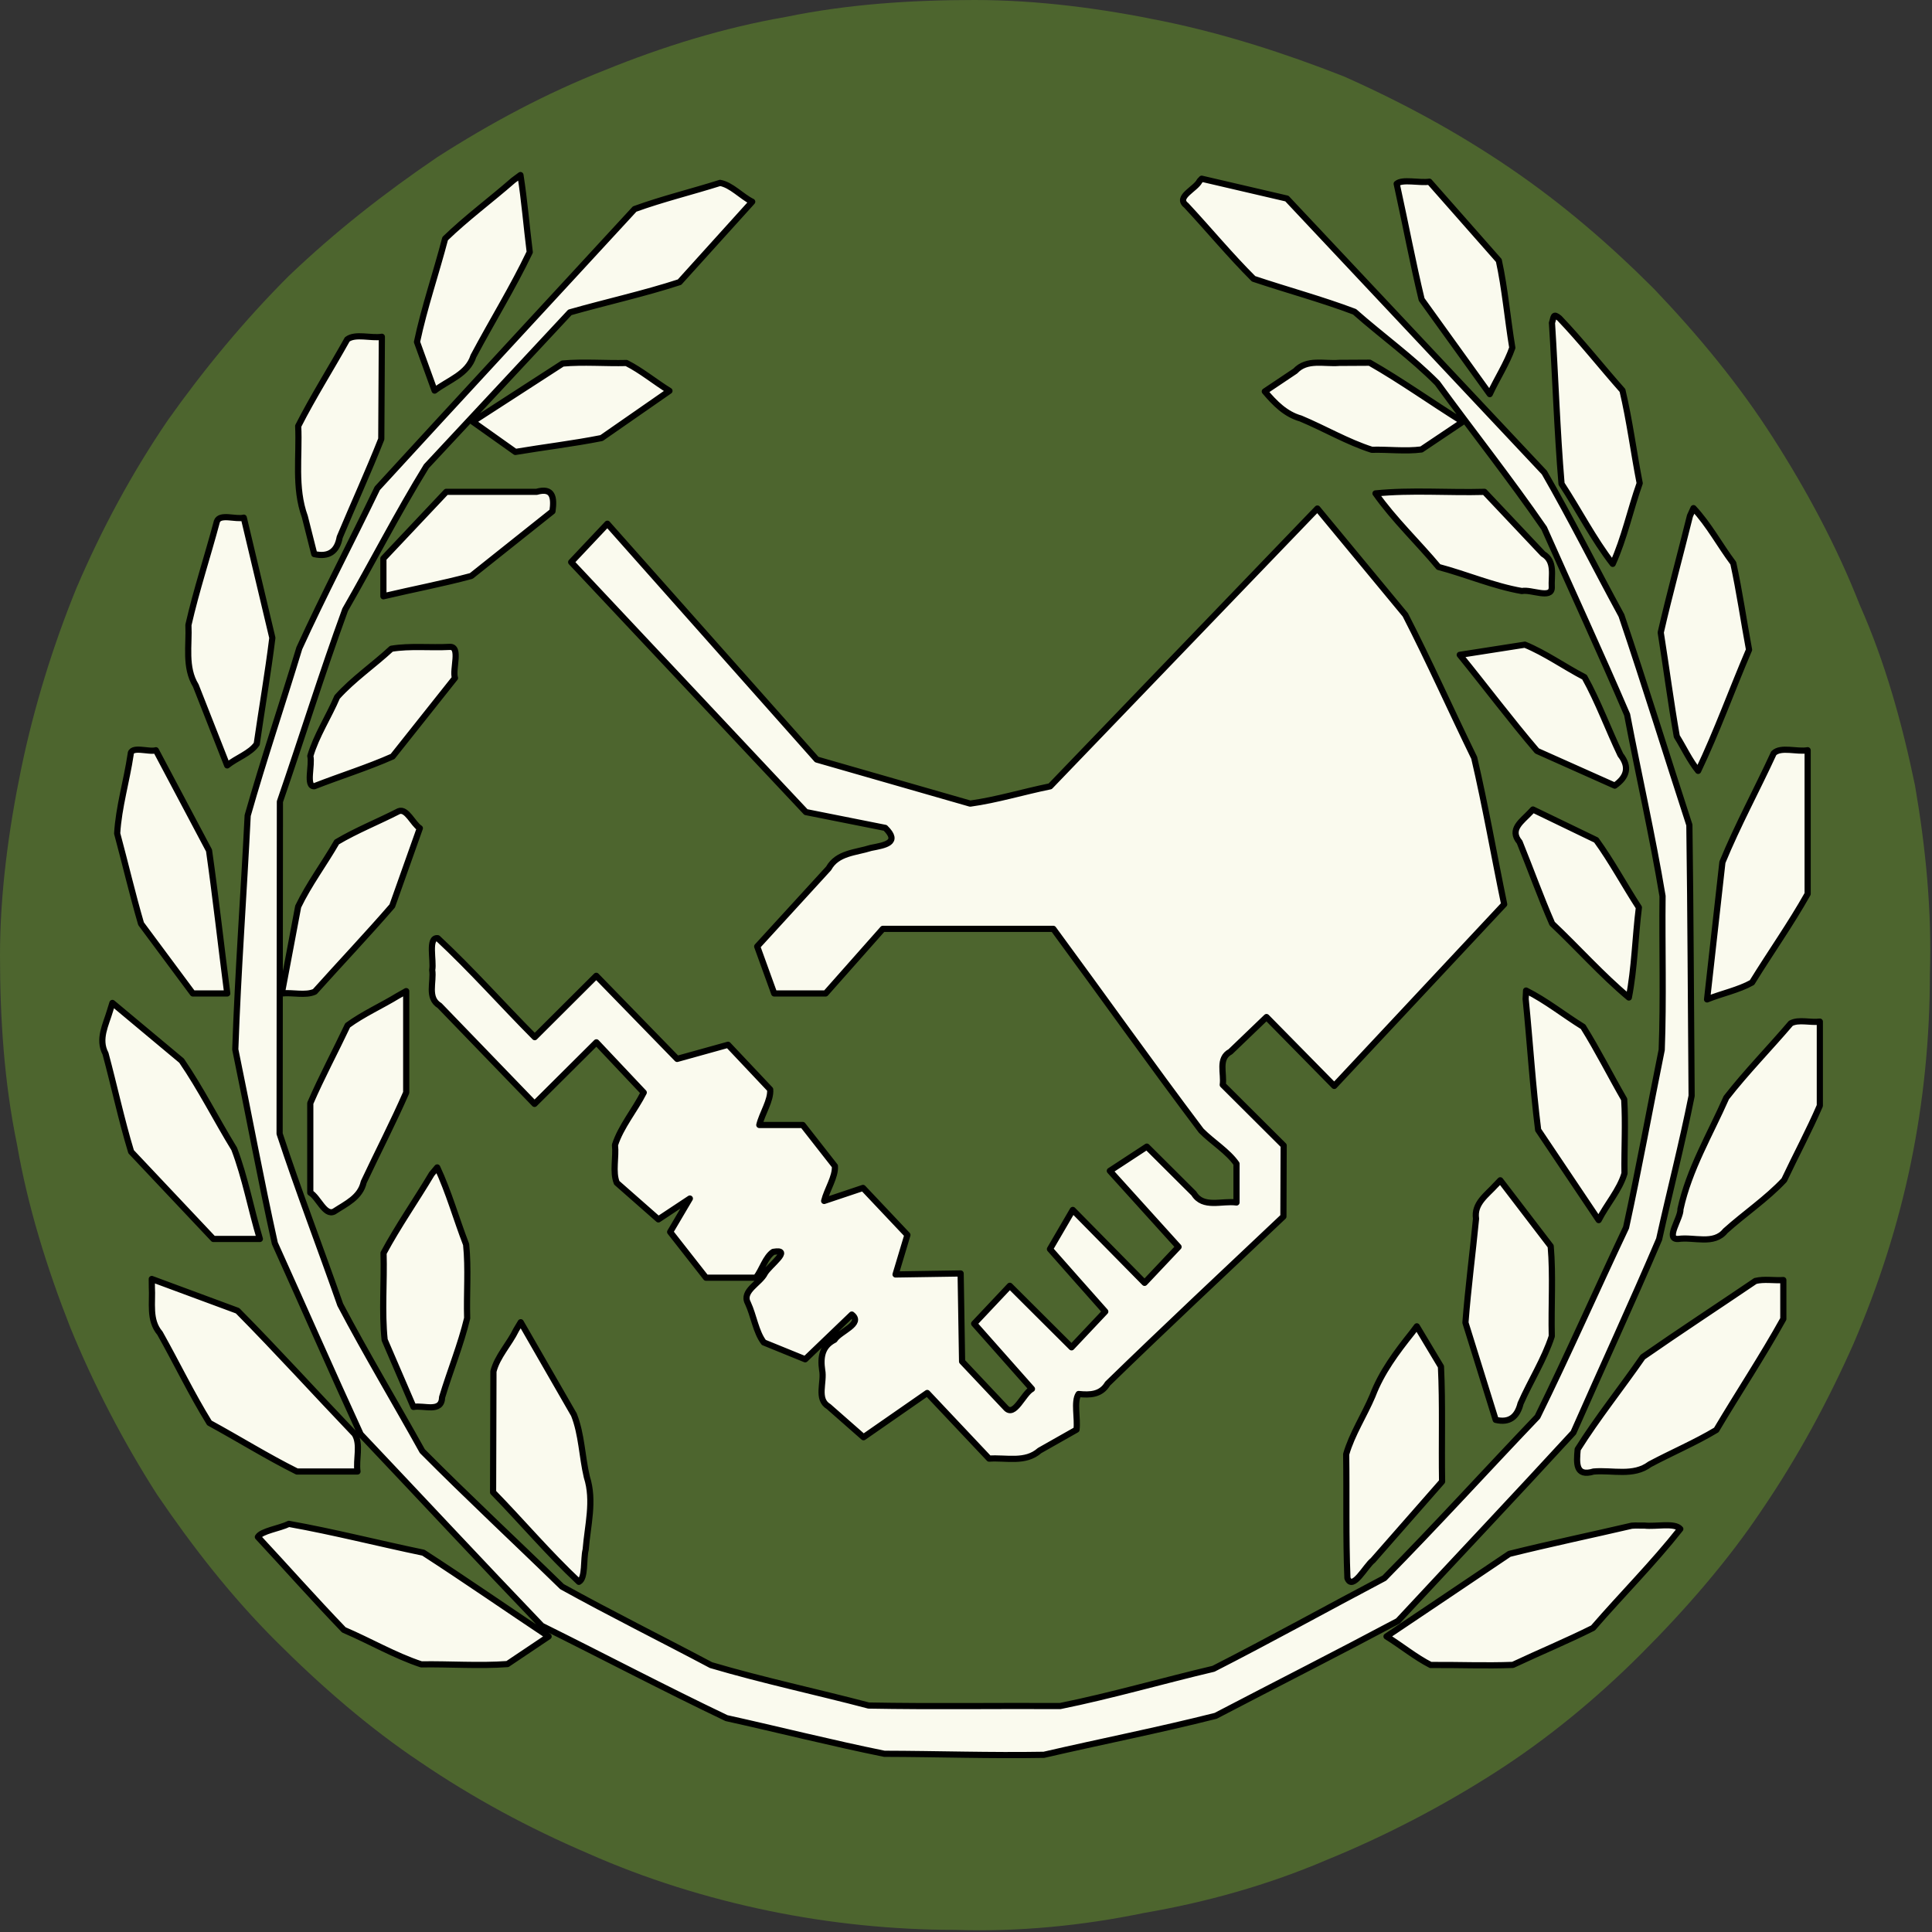 ﻿<?xml version="1.0" encoding="utf-8"?>
<!DOCTYPE svg PUBLIC "-//W3C//DTD SVG 1.1//EN" "http://www.w3.org/Graphics/SVG/1.1/DTD/svg11.dtd">
<svg version="1.1" xmlns="http://www.w3.org/2000/svg" xmlns:xlink="http://www.w3.org/1999/xlink" xmlns:xml="http://www.w3.org/XML/1998/namespace" xmlns:serif="http://www.serif.com/" width="91" height="91" viewBox="0, 0, 91, 91" xml:space="preserve" fill-rule="evenodd" stroke-linejoin="round" stroke-miterlimit="2" style="clip-rule:evenodd;">
	<rect x="0" y="0" width="91" height="91" fill="#333333" stroke="none"/>
	<filter xmlns="http://www.w3.org/2000/svg" height="150%" id="dropshadow">
      <feGaussianBlur stdDeviation="2" in="SourceAlpha" /> 
      <feOffset dx="0" dy="0" result="offsetblur" /> 
      <feMerge> 
        <feMergeNode />
        <feMergeNode in="SourceGraphic" /> 
      </feMerge>
    </filter>
	
	<path d="M7.4 70.4 C5.8 67.9 4.4 65.2 3.3 62.5 C2.2 59.7 1.3 56.8 0.8 53.9 C0.2 51 -0 48 0 45 C0 42.1 0.4 39.1 1 36.2 C1.6 33.3 2.5 30.4 3.6 27.7 C4.8 24.9 6.2 22.3 7.9 19.8 C9.6 17.4 11.5 15.1 13.6 13 C15.8 10.9 18.1 9.1 20.6 7.4 C23.1 5.8 25.7 4.4 28.5 3.3 C31.2 2.2 34.1 1.3 37 0.8 C39.9 0.2 42.9 -0 45.9 0 C48.9 0 51.9 0.4 54.8 1 C57.7 1.6 60.5 2.5 63.3 3.6 C66 4.8 68.6 6.2 71.1 7.9 C73.6 9.6 75.8 11.5 77.9 13.6 C80 15.8 81.9 18.1 83.5 20.6 C85.1 23.1 86.5 25.7 87.6 28.5 C88.8 31.2 89.6 34.1 90.2 37 C90.7 39.9 91 42.9 90.9 45.9 C90.9 48.9 90.6 51.9 90 54.8 C89.4 57.7 88.5 60.5 87.3 63.3 C86.1 66 84.7 68.6 83 71.1 C81.4 73.5 79.4 75.8 77.3 77.9 C75.2 80 72.9 81.9 70.4 83.5 C67.9 85.1 65.2 86.5 62.5 87.6 C59.7 88.8 56.8 89.6 53.9 90.1 C51 90.7 48 91 45 90.9 C42.1 90.9 39.1 90.6 36.2 90 C33.3 89.4 30.4 88.5 27.7 87.3 C24.9 86.1 22.3 84.7 19.8 83 C17.4 81.4 15.1 79.4 13 77.3 C10.9 75.2 9.1 72.9 7.4 70.4 z" fill-rule="nonzero" style="fill:#4D652E;" />

    <path
   style="fill:#fafaee;stroke:#000000;stroke-width:0.291"
   d="m 24.176,8.496 c -1.056,0.924 -2.216,1.78 -3.209,2.744 -0.424,1.622 -0.985,3.248 -1.326,4.867 0.277,0.764 0.554,1.527 0.83,2.291 0.654,-0.501 1.554,-0.77 1.827,-1.622 0.869,-1.636 1.867,-3.248 2.654,-4.901 -0.152,-1.209 -0.248,-2.425 -0.438,-3.629 -0.113,0.083 -0.225,0.167 -0.338,0.25 z m 32.328,0.025 c -0.185,0.385 -1.141,0.758 -0.632,1.15 1.064,1.144 2.076,2.367 3.173,3.461 1.579,0.53 3.208,0.967 4.756,1.553 1.285,1.135 2.701,2.147 3.901,3.362 1.665,2.283 3.428,4.508 5.028,6.829 1.297,2.931 2.65,5.844 3.91,8.787 0.543,2.85 1.191,5.689 1.668,8.545 -0.026,2.412 0.052,4.835 -0.039,7.24 -0.567,2.788 -1.073,5.596 -1.679,8.371 -1.401,2.964 -2.73,5.978 -4.173,8.914 -2.41,2.524 -4.768,5.117 -7.211,7.597 -2.686,1.416 -5.349,2.894 -8.05,4.272 -2.409,0.568 -4.802,1.266 -7.22,1.755 -3.006,-0.016 -6.021,0.032 -9.022,-0.024 C 38.445,79.683 35.931,79.151 33.489,78.429 31.155,77.189 28.777,76.011 26.471,74.733 24.285,72.6 22.039,70.514 19.892,68.35 18.613,66.047 17.252,63.782 16.026,61.454 15.087,58.767 14.055,56.096 13.17,53.4 c 0.004,-5.214 0.008,-10.428 0.014,-15.642 1.037,-3.008 1.983,-6.056 3.074,-9.04 1.289,-2.243 2.473,-4.561 3.826,-6.757 2.252,-2.416 4.505,-4.833 6.758,-7.248 1.714,-0.488 3.489,-0.877 5.166,-1.424 1.141,-1.262 2.282,-2.524 3.422,-3.787 C 34.919,9.248 34.449,8.708 33.916,8.615 32.582,9.037 31.194,9.372 29.893,9.846 25.856,14.233 21.797,18.605 17.771,23 c -1.211,2.516 -2.514,4.995 -3.673,7.531 -0.798,2.63 -1.683,5.243 -2.432,7.882 -0.182,3.671 -0.458,7.349 -0.584,11.016 0.631,3.041 1.191,6.105 1.863,9.132 1.353,2.995 2.672,6.012 4.043,8.995 2.846,3.004 5.669,6.04 8.531,9.023 2.903,1.439 5.779,2.955 8.699,4.347 2.48,0.55 4.951,1.176 7.436,1.68 2.504,0.006 5.016,0.092 7.515,0.048 2.692,-0.623 5.415,-1.159 8.089,-1.835 2.86,-1.493 5.745,-2.954 8.589,-4.47 2.751,-2.959 5.532,-5.898 8.262,-8.871 1.338,-3.038 2.737,-6.056 4.038,-9.107 0.498,-2.253 1.082,-4.496 1.531,-6.755 C 79.641,47.364 79.631,43.107 79.572,38.859 78.5,35.573 77.481,32.264 76.373,28.992 75.153,26.754 74.01,24.462 72.742,22.259 68.7,17.957 64.657,13.655 60.615,9.352 59.278,9.04 57.94,8.726 56.602,8.418 l -0.069,0.073 z m 9.326,0.34 c 0.384,1.745 0.715,3.514 1.131,5.244 1.071,1.486 2.138,2.974 3.209,4.459 0.337,-0.731 0.803,-1.439 1.062,-2.184 -0.227,-1.363 -0.343,-2.775 -0.635,-4.109 -1.091,-1.237 -2.181,-2.475 -3.271,-3.713 -0.467,0.07 -1.278,-0.138 -1.54,0.098 0.015,0.068 0.029,0.137 0.044,0.205 z m 7.27,6.352 c 0.161,2.522 0.24,5.07 0.451,7.576 0.819,1.245 1.499,2.593 2.41,3.77 0.551,-1.213 0.825,-2.542 1.271,-3.799 -0.284,-1.45 -0.473,-2.945 -0.811,-4.369 -0.997,-1.125 -1.936,-2.322 -2.97,-3.403 -0.305,-0.257 -0.26,-0.053 -0.353,0.225 z m -56.746,0.775 c -0.759,1.362 -1.608,2.701 -2.309,4.08 0.069,1.427 -0.187,2.895 0.313,4.267 0.148,0.588 0.298,1.176 0.445,1.764 0.672,0.15 1.075,-0.112 1.197,-0.796 0.646,-1.543 1.346,-3.075 1.959,-4.624 0.011,-1.605 0.018,-3.211 0.027,-4.816 -0.508,0.083 -1.252,-0.169 -1.633,0.125 z m 10.145,1.135 c -1.413,0.911 -2.823,1.826 -4.234,2.738 0.67,0.475 1.34,0.95 2.01,1.426 1.349,-0.227 2.726,-0.389 4.059,-0.654 1.066,-0.742 2.133,-1.482 3.199,-2.223 -0.682,-0.42 -1.326,-0.959 -2.027,-1.312 -0.997,0.025 -2.028,-0.064 -3.006,0.025 z m 36.582,-0.031 c -0.711,0.06 -1.522,-0.206 -2.07,0.383 -0.479,0.321 -0.958,0.643 -1.437,0.962 0.471,0.554 0.969,1.071 1.691,1.275 1.121,0.469 2.205,1.108 3.349,1.473 0.775,-0.021 1.587,0.084 2.339,-0.015 0.648,-0.434 1.294,-0.87 1.943,-1.303 -1.466,-0.911 -2.896,-1.937 -4.381,-2.783 -0.478,0.003 -0.956,0.005 -1.434,0.008 z m -42.135,6.152 c -0.962,1.021 -1.924,2.041 -2.887,3.061 0,0.594 0,1.187 0,1.781 1.376,-0.327 2.781,-0.591 4.139,-0.957 1.275,-1.014 2.549,-2.03 3.824,-3.045 0.091,-0.647 0.026,-1.138 -0.75,-0.918 -1.417,0 -2.835,0 -4.252,0 l -0.069,0.072 z m 43.842,-0.004 c 0.874,1.239 1.996,2.298 2.969,3.465 1.315,0.349 2.592,0.901 3.928,1.134 0.434,-0.092 1.402,0.394 1.406,-0.163 -0.032,-0.571 0.177,-1.237 -0.411,-1.586 -0.919,-0.975 -1.838,-1.95 -2.759,-2.923 -1.707,0.048 -3.438,-0.097 -5.133,0.074 z m 14.812,1.057 c -0.453,1.832 -0.957,3.661 -1.377,5.496 0.259,1.628 0.47,3.272 0.756,4.891 0.337,0.54 0.603,1.129 1.006,1.625 0.888,-1.859 1.585,-3.81 2.398,-5.705 -0.253,-1.356 -0.45,-2.736 -0.742,-4.076 -0.64,-0.852 -1.146,-1.815 -1.875,-2.594 -0.055,0.121 -0.111,0.242 -0.166,0.363 z m -17.744,-0.143 c -4.13,4.295 -8.26,8.589 -12.391,12.883 -1.256,0.254 -2.515,0.643 -3.768,0.814 -2.409,-0.692 -4.819,-1.384 -7.228,-2.076 -3.288,-3.702 -6.575,-7.404 -9.861,-11.107 -0.568,0.603 -1.137,1.206 -1.705,1.809 3.686,3.924 7.371,7.849 11.057,11.773 1.245,0.248 2.491,0.496 3.736,0.744 0.711,0.7 -0.004,0.812 -0.676,0.943 -0.719,0.229 -1.58,0.226 -1.99,0.964 -1.123,1.225 -2.242,2.454 -3.365,3.679 0.27,0.737 0.537,1.474 0.801,2.213 0.807,0 1.615,0 2.422,0 0.898,-1.015 1.797,-2.029 2.695,-3.043 2.676,0 5.353,0 8.029,0 2.328,3.163 4.605,6.373 6.966,9.506 0.527,0.534 1.257,0.972 1.663,1.559 0,0.608 0,1.216 0,1.824 -0.687,-0.097 -1.575,0.29 -2.007,-0.423 -0.739,-0.736 -1.479,-1.471 -2.217,-2.208 -0.581,0.38 -1.162,0.759 -1.742,1.141 1.078,1.194 2.157,2.387 3.236,3.58 -0.534,0.564 -1.067,1.129 -1.6,1.695 -1.128,-1.144 -2.255,-2.288 -3.381,-3.434 -0.36,0.614 -0.718,1.229 -1.076,1.844 0.866,0.984 1.736,1.963 2.605,2.943 -0.529,0.561 -1.058,1.123 -1.588,1.684 -0.969,-0.967 -1.939,-1.932 -2.908,-2.898 -0.559,0.595 -1.12,1.188 -1.68,1.783 0.906,1.026 1.816,2.048 2.723,3.074 -0.413,0.217 -0.827,1.365 -1.241,0.881 -0.684,-0.725 -1.367,-1.449 -2.05,-2.174 -0.022,-1.382 -0.046,-2.763 -0.068,-4.145 -1.022,0.016 -2.044,0.03 -3.066,0.047 0.185,-0.621 0.373,-1.241 0.559,-1.861 -0.697,-0.739 -1.393,-1.478 -2.092,-2.215 -0.61,0.204 -1.22,0.409 -1.83,0.613 0.132,-0.541 0.539,-1.127 0.507,-1.641 -0.506,-0.645 -1.009,-1.293 -1.516,-1.937 -0.682,0 -1.363,0 -2.045,0 0.131,-0.55 0.554,-1.159 0.512,-1.673 -0.661,-0.702 -1.322,-1.404 -1.985,-2.105 -0.799,0.223 -1.599,0.443 -2.398,0.666 -1.269,-1.305 -2.537,-2.611 -3.809,-3.914 -0.966,0.963 -1.933,1.925 -2.898,2.889 -1.532,-1.541 -2.983,-3.184 -4.569,-4.66 -0.471,-0.06 -0.176,1.066 -0.26,1.496 0.087,0.571 -0.254,1.315 0.348,1.678 1.49,1.544 2.981,3.087 4.472,4.63 0.973,-0.965 1.944,-1.933 2.914,-2.9 0.743,0.789 1.487,1.577 2.23,2.365 -0.421,0.832 -1.075,1.6 -1.355,2.469 0.064,0.577 -0.124,1.268 0.084,1.781 0.654,0.575 1.307,1.15 1.961,1.725 0.495,-0.327 0.988,-0.655 1.482,-0.982 -0.309,0.525 -0.616,1.051 -0.928,1.574 0.563,0.718 1.124,1.437 1.688,2.154 0.784,0 1.568,0 2.352,0 0.289,-0.377 0.447,-0.976 0.813,-1.217 0.95,-0.161 -0.189,0.642 -0.391,1.011 -0.234,0.473 -1.107,0.831 -0.801,1.401 0.277,0.592 0.372,1.358 0.749,1.854 0.651,0.263 1.3,0.53 1.951,0.794 0.731,-0.704 1.463,-1.405 2.195,-2.107 0.555,0.434 -0.571,0.79 -0.813,1.188 -0.591,0.296 -0.672,0.823 -0.584,1.427 0.116,0.568 -0.288,1.371 0.309,1.722 0.547,0.48 1.092,0.962 1.64,1.441 1,-0.695 2,-1.389 3,-2.084 0.973,1.03 1.944,2.061 2.916,3.092 0.811,-0.057 1.707,0.213 2.376,-0.379 0.58,-0.328 1.158,-0.659 1.739,-0.985 0.07,-0.523 -0.139,-1.325 0.1,-1.68 0.544,0.057 1.055,0.035 1.365,-0.486 2.731,-2.655 5.512,-5.257 8.281,-7.873 0.003,-1.115 0.009,-2.23 0.012,-3.346 -0.956,-0.954 -1.912,-1.907 -2.869,-2.859 0.077,-0.538 -0.238,-1.243 0.361,-1.559 0.567,-0.544 1.133,-1.088 1.7,-1.632 1.063,1.082 2.128,2.162 3.191,3.244 2.667,-2.853 5.336,-5.703 8.004,-8.555 -0.477,-2.297 -0.879,-4.619 -1.412,-6.899 -1.092,-2.239 -2.109,-4.524 -3.245,-6.735 -1.382,-1.668 -2.759,-3.339 -4.141,-5.007 -0.064,0.067 -0.129,0.134 -0.193,0.201 z m -51.641,0.41 c -0.434,1.626 -0.969,3.239 -1.34,4.873 0.045,0.966 -0.183,1.984 0.348,2.858 0.494,1.252 0.987,2.504 1.478,3.757 0.434,-0.355 1.089,-0.568 1.391,-1.01 0.24,-1.666 0.529,-3.332 0.736,-4.998 -0.45,-1.887 -0.895,-3.775 -1.346,-5.662 -0.367,0.101 -1.134,-0.21 -1.268,0.182 z m 61.609,5.801 c -1.023,0.158 -2.046,0.318 -3.068,0.479 1.219,1.5 2.39,3.063 3.639,4.525 1.221,0.545 2.441,1.09 3.662,1.635 0.572,-0.402 0.716,-0.875 0.267,-1.45 -0.576,-1.207 -1.051,-2.51 -1.691,-3.658 -0.939,-0.488 -1.853,-1.139 -2.809,-1.531 z M 21.178,30.469 c -0.907,0.049 -1.873,-0.059 -2.744,0.088 -0.832,0.772 -1.807,1.438 -2.555,2.274 -0.396,0.931 -0.982,1.82 -1.263,2.778 0.106,0.412 -0.224,1.452 0.187,1.424 1.222,-0.479 2.506,-0.875 3.691,-1.403 0.978,-1.233 1.956,-2.466 2.936,-3.697 -0.136,-0.393 0.29,-1.504 -0.252,-1.463 z M 6.152,35.541 c -0.185,1.238 -0.561,2.482 -0.633,3.716 0.381,1.414 0.716,2.85 1.125,4.251 0.813,1.095 1.625,2.191 2.439,3.285 0.54,0 1.081,0 1.621,0 C 10.413,44.551 10.164,42.295 9.846,40.061 9.011,38.486 8.176,36.912 7.342,35.338 7.034,35.446 6.152,35.101 6.152,35.541 Z m 77.393,-0.061 c -0.789,1.716 -1.705,3.396 -2.417,5.133 -0.243,2.154 -0.481,4.308 -0.723,6.461 0.693,-0.282 1.482,-0.439 2.117,-0.795 0.86,-1.396 1.826,-2.76 2.621,-4.176 0,-2.255 0,-4.51 0,-6.766 -0.49,0.092 -1.265,-0.188 -1.598,0.143 z m -64.766,2.729 c -0.963,0.495 -2.001,0.906 -2.918,1.453 -0.587,1.021 -1.312,1.987 -1.817,3.04 -0.256,1.364 -0.516,2.727 -0.771,4.091 0.504,-0.059 1.112,0.117 1.553,-0.082 1.21,-1.35 2.465,-2.673 3.648,-4.039 0.433,-1.221 0.868,-2.441 1.301,-3.662 -0.324,-0.205 -0.617,-0.952 -0.996,-0.801 z m 53.299,0.053 c -0.397,0.424 -1.004,0.806 -0.502,1.403 0.518,1.276 0.986,2.584 1.534,3.839 1.216,1.146 2.331,2.41 3.611,3.48 0.273,-1.394 0.296,-2.83 0.473,-4.24 -0.681,-1.047 -1.284,-2.178 -2.01,-3.176 -0.993,-0.48 -1.987,-0.96 -2.98,-1.439 l -0.069,0.073 z m -0.217,8.799 c 0.206,2.049 0.332,4.13 0.588,6.16 0.951,1.416 1.904,2.83 2.852,4.248 0.375,-0.741 0.986,-1.418 1.215,-2.2 -0.016,-1.159 0.057,-2.341 -0.014,-3.486 -0.653,-1.133 -1.248,-2.32 -1.936,-3.42 -0.902,-0.557 -1.737,-1.233 -2.686,-1.707 -0.006,0.135 -0.013,0.27 -0.02,0.404 z M 18.76,46.893 c -0.782,0.479 -1.661,0.87 -2.385,1.402 -0.578,1.224 -1.225,2.432 -1.76,3.666 0,1.406 0,2.811 0,4.217 0.383,0.22 0.687,1.107 1.121,0.887 0.568,-0.372 1.234,-0.66 1.396,-1.388 0.66,-1.406 1.382,-2.799 2.001,-4.215 10e-7,-1.593 0,-3.186 0,-4.779 -0.124,0.07 -0.249,0.141 -0.373,0.211 z M 5.184,47.598 c -0.197,0.673 -0.575,1.341 -0.214,2.03 0.413,1.534 0.747,3.112 1.206,4.62 1.292,1.37 2.583,2.74 3.875,4.109 0.73,0 1.46,0 2.189,0 C 11.818,56.952 11.553,55.48 11.032,54.114 10.19,52.742 9.458,51.278 8.552,49.959 7.466,49.053 6.38,48.147 5.295,47.24 c -0.037,0.119 -0.074,0.238 -0.111,0.357 z m 79.164,0.605 c -1,1.174 -2.093,2.287 -3.037,3.499 -0.764,1.734 -1.754,3.383 -2.16,5.252 0.025,0.422 -0.741,1.438 -0.107,1.403 0.746,-0.11 1.68,0.297 2.221,-0.379 0.905,-0.813 1.951,-1.516 2.771,-2.394 0.551,-1.17 1.172,-2.324 1.681,-3.504 0,-1.32 0,-2.641 0,-3.961 -0.434,0.061 -1.003,-0.12 -1.369,0.084 z m -64.014,7.096 c -0.742,1.244 -1.591,2.457 -2.268,3.721 0.04,1.359 -0.088,2.751 0.051,4.09 0.453,1.053 0.903,2.107 1.359,3.158 0.493,-0.091 1.329,0.291 1.348,-0.457 0.375,-1.245 0.879,-2.468 1.18,-3.725 -0.035,-1.153 0.068,-2.33 -0.049,-3.469 -0.466,-1.205 -0.813,-2.461 -1.361,-3.63 -0.087,0.104 -0.173,0.208 -0.26,0.312 z m 50.127,0.506 c -0.427,0.479 -1.046,0.871 -0.938,1.597 -0.158,1.631 -0.375,3.268 -0.499,4.896 0.476,1.527 0.951,3.053 1.426,4.58 0.647,0.154 1.012,-0.142 1.17,-0.77 0.465,-1.063 1.12,-2.083 1.471,-3.172 -0.034,-1.407 0.068,-2.859 -0.051,-4.238 -0.793,-1.034 -1.584,-2.07 -2.375,-3.105 -0.068,0.071 -0.135,0.142 -0.203,0.213 z M 7.152,60.607 c 0.047,0.751 -0.15,1.565 0.382,2.19 0.786,1.399 1.493,2.873 2.329,4.224 1.379,0.751 2.729,1.594 4.123,2.289 0.951,0 1.901,0 2.852,0 -0.082,-0.575 0.169,-1.282 -0.137,-1.768 -1.842,-1.927 -3.644,-3.917 -5.511,-5.804 -1.347,-0.498 -2.695,-0.995 -4.041,-1.496 0.001,0.122 0.003,0.243 0.004,0.365 z M 82.684,60.334 c -1.765,1.198 -3.557,2.368 -5.305,3.584 -1.006,1.454 -2.14,2.866 -3.068,4.346 -0.059,0.658 -0.107,1.305 0.75,1.047 0.891,-0.078 1.877,0.239 2.649,-0.342 1.033,-0.55 2.14,-1.019 3.131,-1.615 1.038,-1.748 2.177,-3.467 3.156,-5.23 0,-0.611 0,-1.221 0,-1.832 -0.431,0.03 -0.905,-0.06 -1.312,0.043 z m -58.375,2.309 c -0.319,0.662 -0.893,1.252 -1.067,1.954 -0.005,1.896 -0.011,3.793 -0.017,5.689 1.358,1.394 2.624,2.891 4.041,4.221 0.323,-0.162 0.205,-1.071 0.32,-1.517 0.089,-1.142 0.415,-2.292 0.055,-3.419 -0.23,-0.969 -0.242,-2.016 -0.608,-2.936 -0.836,-1.451 -1.67,-2.904 -2.506,-4.356 -0.073,0.122 -0.146,0.243 -0.219,0.365 z m 42.203,0.125 c -0.735,0.922 -1.44,1.862 -1.863,2.974 -0.39,0.923 -0.968,1.804 -1.242,2.753 0.028,1.944 -0.02,3.9 0.058,5.838 0.246,0.624 0.864,-0.586 1.2,-0.836 1.087,-1.238 2.172,-2.478 3.259,-3.715 -0.03,-1.801 0.033,-3.629 -0.053,-5.414 -0.379,-0.632 -0.757,-1.265 -1.137,-1.896 -0.074,0.099 -0.148,0.198 -0.223,0.297 z m -52.904,9.008 c -0.436,0.216 -1.295,0.331 -1.462,0.617 1.353,1.455 2.676,2.95 4.05,4.377 1.22,0.52 2.402,1.213 3.647,1.624 1.348,-0.02 2.733,0.082 4.058,-0.014 0.647,-0.433 1.293,-0.867 1.939,-1.301 -1.969,-1.309 -3.918,-2.664 -5.898,-3.945 -2.111,-0.438 -4.228,-0.982 -6.334,-1.357 z m 63.252,0.086 c -1.92,0.447 -3.861,0.852 -5.768,1.328 -1.928,1.297 -3.855,2.596 -5.785,3.889 0.698,0.432 1.36,0.979 2.078,1.344 1.289,-0.01 2.592,0.046 3.873,-0.004 1.255,-0.59 2.54,-1.122 3.775,-1.74 1.355,-1.566 2.832,-3.04 4.111,-4.662 -0.259,-0.312 -1.166,-0.098 -1.685,-0.161 -0.199,0.006 -0.402,-0.011 -0.6,0.006 z" />
	
</svg>